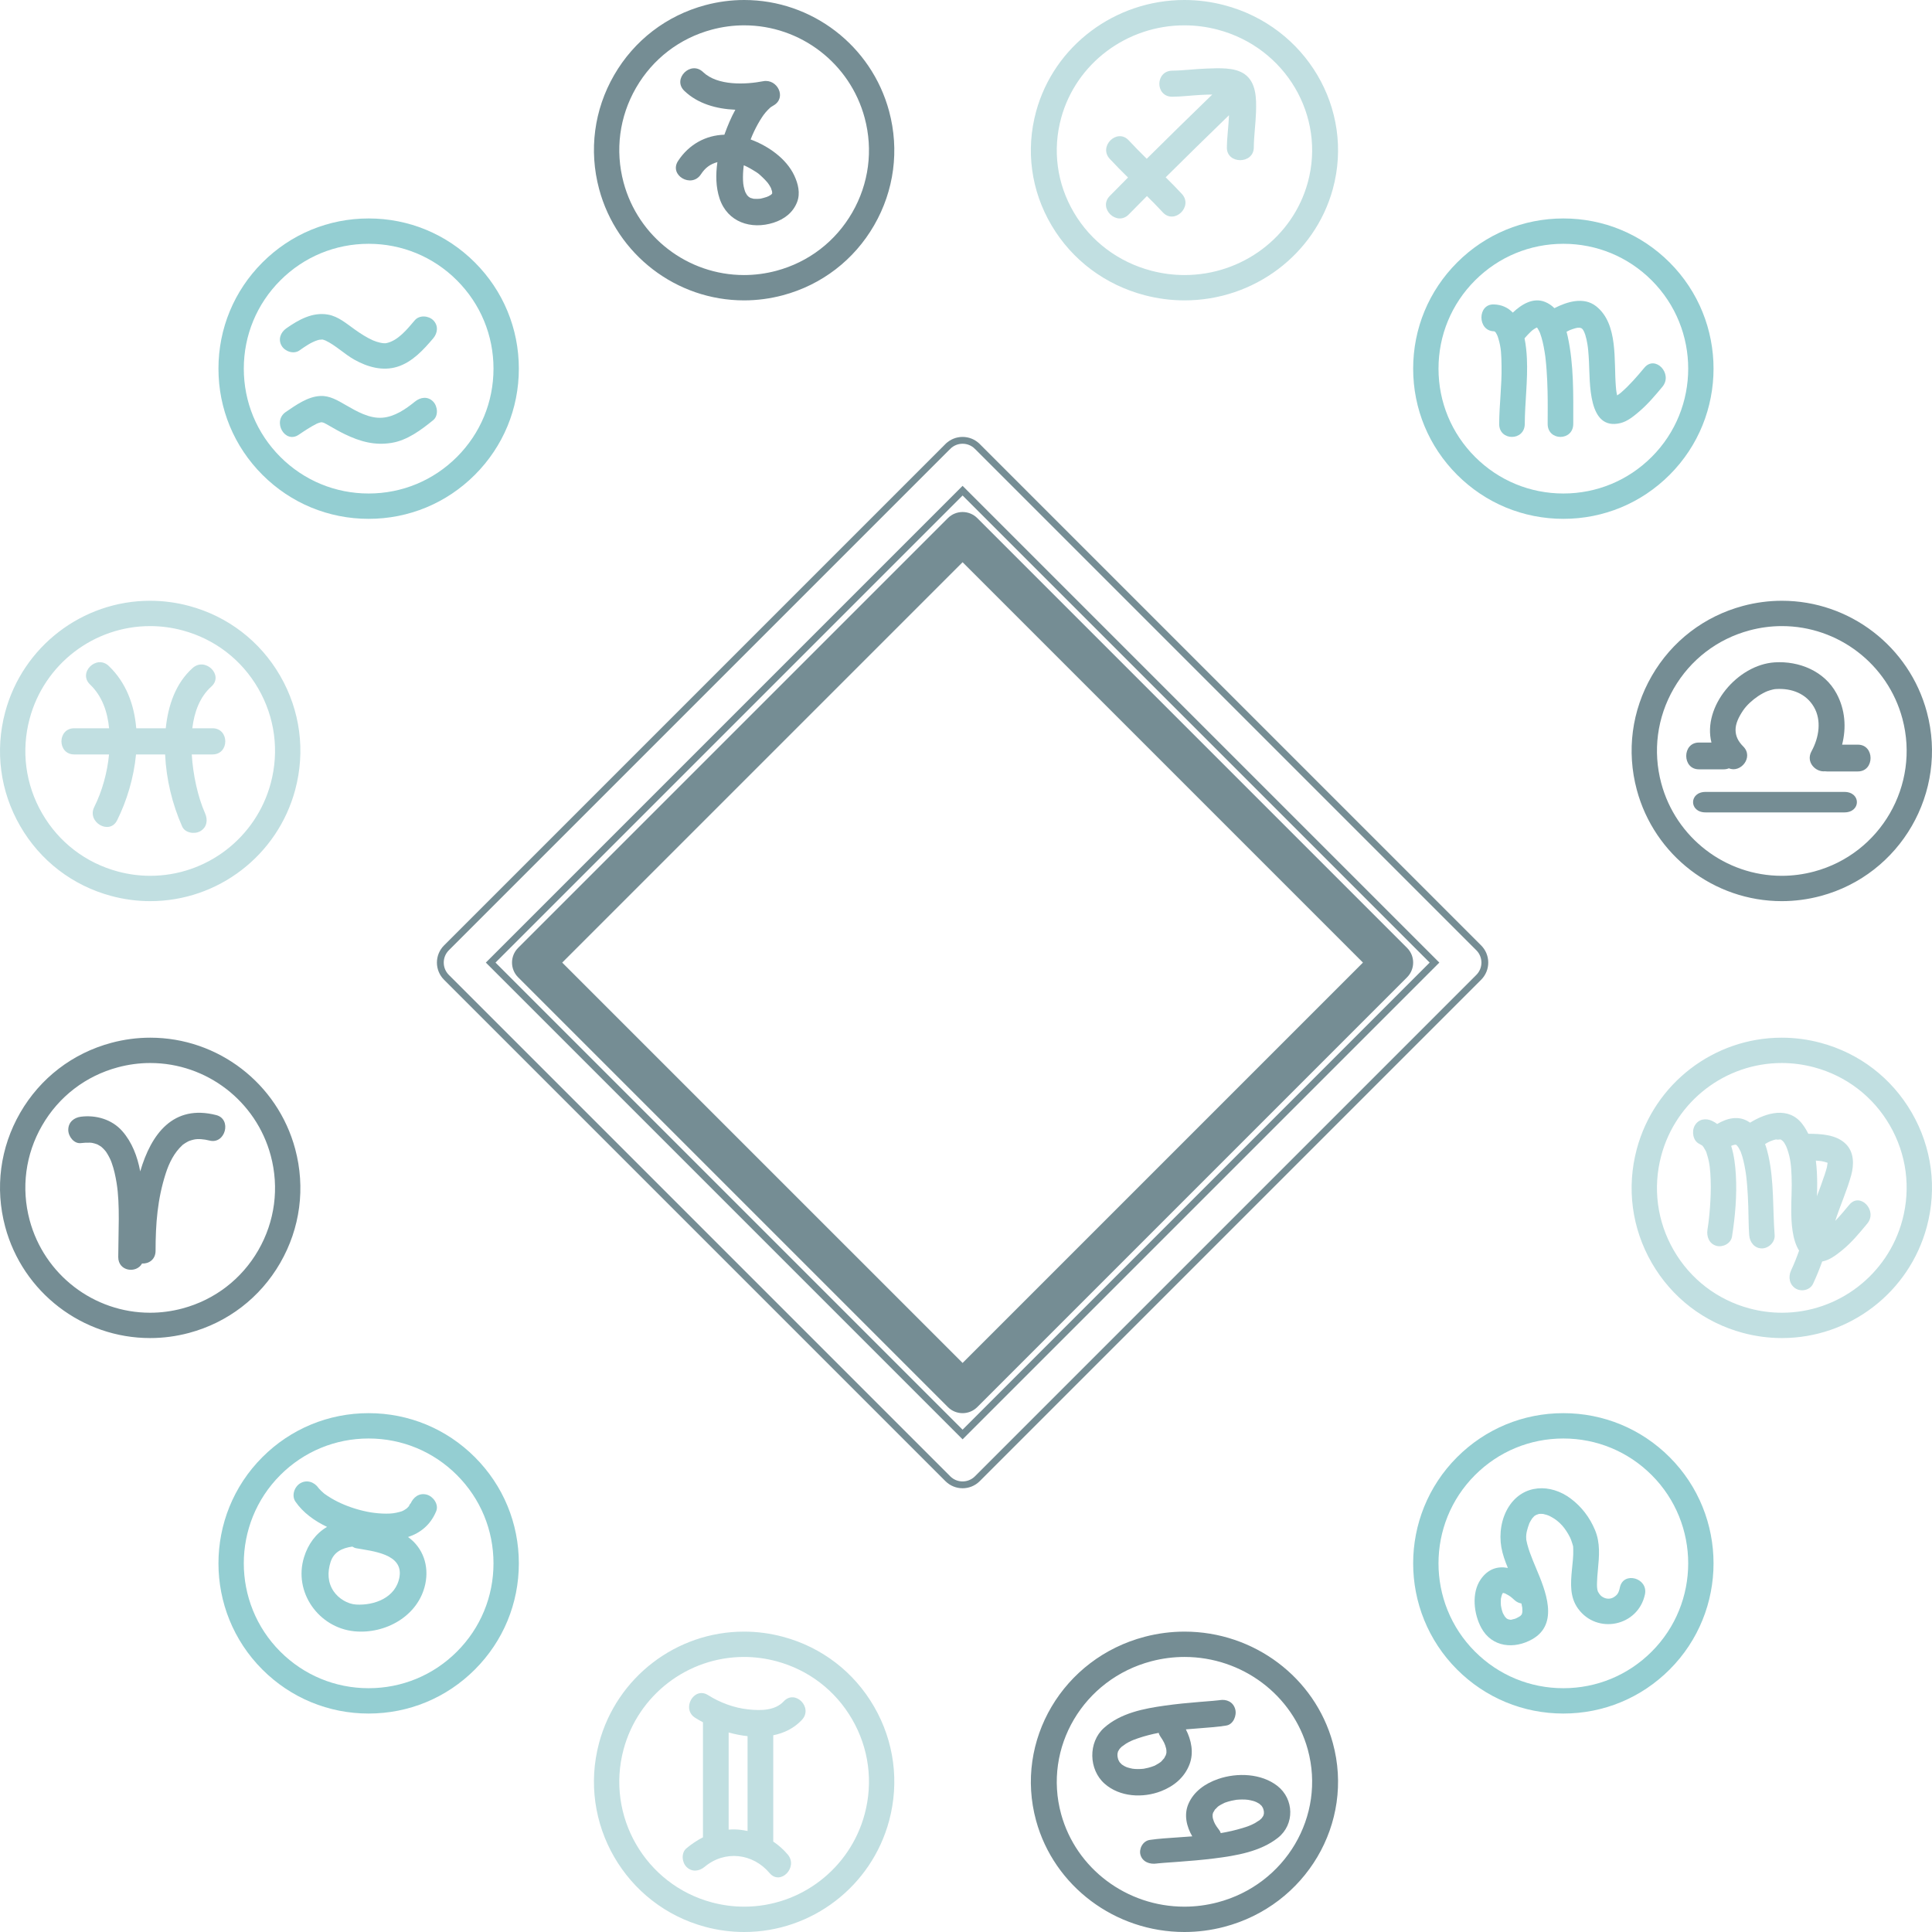 <svg width="283" height="283" viewBox="0 0 283 283" fill="none" xmlns="http://www.w3.org/2000/svg">
<path d="M216.07 41.068C219.526 37.614 224.119 35.712 229.005 35.712C233.892 35.712 238.485 37.614 241.94 41.068C249.072 48.199 249.072 59.801 241.94 66.932C238.485 70.385 233.892 72.288 229.005 72.288C224.119 72.288 219.526 70.385 216.07 66.932C212.615 63.477 210.713 58.885 210.713 54C210.713 49.115 212.615 44.523 216.07 41.068ZM229.005 76C234.883 76 240.409 73.712 244.565 69.556C253.145 60.978 253.145 47.022 244.565 38.444C240.409 34.288 234.883 32 229.005 32C223.127 32 217.601 34.288 213.445 38.444C209.289 42.599 207 48.123 207 54C207 59.876 209.289 65.401 213.445 69.556C217.601 73.712 223.127 76 229.005 76Z" fill="#94CED2"/>
<path d="M155.442 17.268C157.629 9.286 165.051 3.711 173.491 3.711C175.12 3.711 176.753 3.922 178.343 4.339C188.302 6.948 194.234 16.994 191.565 26.732C189.378 34.714 181.956 40.289 173.516 40.289C171.887 40.289 170.254 40.078 168.664 39.661C163.839 38.397 159.807 35.372 157.31 31.142C154.813 26.913 154.149 21.985 155.442 17.268ZM167.681 43.246C169.593 43.746 171.555 44 173.516 44C183.671 44 192.6 37.295 195.231 27.693C198.441 15.979 191.306 3.894 179.325 0.755C177.414 0.254 175.451 -1.54743e-06 173.491 -1.54743e-06C163.336 -1.54743e-06 154.407 6.706 151.776 16.307C150.221 21.982 151.019 27.91 154.023 32.998C157.027 38.086 161.878 41.725 167.681 43.246Z" fill="#C1DFE1"/>
<path d="M93.169 12.858C95.61 8.629 99.552 5.603 104.268 4.339C105.824 3.922 107.42 3.711 109.012 3.711C117.263 3.711 124.519 9.286 126.657 17.268C127.921 21.985 127.272 26.913 124.831 31.142C122.389 35.372 118.448 38.397 113.731 39.661C112.176 40.078 110.58 40.289 108.987 40.289C100.737 40.289 93.481 34.714 91.342 26.732C90.079 22.015 90.727 17.088 93.169 12.858ZM108.987 44C110.904 44 112.823 43.746 114.691 43.246C120.365 41.725 125.107 38.086 128.044 32.998C130.981 27.91 131.761 21.982 130.241 16.307C127.669 6.706 118.939 -1.54743e-06 109.012 -1.54743e-06C107.096 -1.54743e-06 105.176 0.254 103.308 0.755C97.635 2.276 92.892 5.914 89.955 11.002C87.018 16.09 86.239 22.018 87.759 27.693C90.331 37.295 99.06 44 108.987 44Z" fill="#758D94"/>
<path d="M41.068 41.068C44.523 37.614 49.115 35.712 54 35.712C58.885 35.712 63.477 37.614 66.932 41.068C70.386 44.523 72.288 49.115 72.288 54C72.288 58.885 70.385 63.477 66.932 66.932C63.477 70.385 58.885 72.288 54 72.288C49.115 72.288 44.523 70.385 41.068 66.932C37.614 63.477 35.712 58.885 35.712 54C35.712 49.115 37.614 44.523 41.068 41.068ZM54 76C59.876 76 65.401 73.712 69.556 69.556C73.712 65.401 76 59.876 76 54C76 48.123 73.712 42.599 69.556 38.444C65.401 34.288 59.876 32 54 32C48.124 32 42.599 34.288 38.444 38.444C34.288 42.599 32 48.123 32 54C32 59.876 34.288 65.401 38.444 69.556C42.599 73.712 48.124 76 54 76Z" fill="#94CED2"/>
<path d="M4.343 105.268C6.481 97.286 13.736 91.711 21.987 91.711C23.58 91.711 25.176 91.922 26.732 92.339C31.448 93.603 35.39 96.628 37.831 100.858C40.273 105.088 40.921 110.015 39.658 114.732C37.519 122.715 30.263 128.289 22.013 128.289C20.42 128.289 18.823 128.078 17.268 127.661C12.552 126.397 8.61 123.372 6.169 119.142C3.727 114.913 3.079 109.985 4.343 105.268ZM16.308 131.245C18.177 131.746 20.096 132 22.013 132C31.94 132 40.669 125.295 43.241 115.693C44.762 110.018 43.981 104.091 41.044 99.002C38.107 93.914 33.365 90.275 27.692 88.755C25.823 88.254 23.904 88 21.987 88C12.061 88 3.331 94.706 0.759 104.307C-0.761 109.982 0.019 115.909 2.955 120.997C5.892 126.086 10.634 129.725 16.308 131.245Z" fill="#C1DFE1"/>
<path d="M26.732 191.661C25.176 192.078 23.58 192.289 21.987 192.289C13.736 192.289 6.481 186.714 4.343 178.732C3.079 174.015 3.727 169.088 6.169 164.859C8.61 160.629 12.552 157.603 17.268 156.34C18.823 155.923 20.419 155.711 22.013 155.711C30.263 155.711 37.519 161.286 39.658 169.268C40.921 173.986 40.273 178.913 37.832 183.142C35.39 187.372 31.448 190.397 26.732 191.661ZM41.044 184.998C43.981 179.91 44.762 173.982 43.241 168.307C40.669 158.706 31.94 152 22.013 152C20.096 152 18.177 152.254 16.308 152.755C10.634 154.276 5.892 157.915 2.955 163.003C0.019 168.091 -0.761 174.018 0.759 179.693C3.331 189.294 12.061 196 21.987 196C23.904 196 25.824 195.746 27.692 195.246C33.365 193.725 38.107 190.086 41.044 184.998Z" fill="#758D94"/>
<path d="M66.93 241.932C63.475 245.386 58.881 247.289 53.995 247.289C49.108 247.289 44.515 245.386 41.06 241.932C33.928 234.801 33.928 223.199 41.06 216.068C44.515 212.614 49.108 210.711 53.995 210.711C58.881 210.711 63.475 212.614 66.93 216.068C70.385 219.522 72.287 224.115 72.287 229C72.287 233.885 70.385 238.478 66.93 241.932ZM53.995 207C48.117 207 42.591 209.288 38.435 213.443C29.855 222.022 29.855 235.979 38.435 244.557C42.591 248.712 48.117 251 53.995 251C59.873 251 65.399 248.712 69.555 244.557C73.711 240.402 76 234.877 76 229C76 223.123 73.711 217.599 69.555 213.443C65.399 209.288 59.873 207 53.995 207Z" fill="#94CED2"/>
<path d="M126.657 265.732C124.518 273.715 117.261 279.289 109.009 279.289C107.416 279.289 105.82 279.078 104.264 278.661C94.526 276.052 88.727 266.007 91.336 256.268C93.475 248.286 100.732 242.711 108.984 242.711C110.577 242.711 112.173 242.922 113.728 243.339C118.446 244.603 122.389 247.628 124.83 251.859C127.273 256.088 127.921 261.015 126.657 265.732ZM114.689 239.755C112.82 239.254 110.901 239 108.984 239C99.055 239 90.325 245.706 87.752 255.307C84.613 267.022 91.59 279.107 103.304 282.245C105.173 282.746 107.092 283 109.009 283C118.937 283 127.669 276.295 130.241 266.693C131.761 261.018 130.981 255.091 128.044 250.002C125.107 244.914 120.364 241.275 114.689 239.755Z" fill="#C1DFE1"/>
<path d="M178.341 278.661C176.75 279.078 175.117 279.289 173.487 279.289C165.046 279.289 157.623 273.715 155.435 265.732C152.766 255.994 158.699 245.948 168.66 243.339C170.25 242.922 171.883 242.711 173.513 242.711C181.954 242.711 189.377 248.286 191.564 256.268C194.233 266.006 188.301 276.052 178.341 278.661ZM173.513 239C171.552 239 169.588 239.254 167.678 239.755C155.695 242.894 148.559 254.978 151.769 266.693C154.401 276.295 163.332 283 173.487 283C175.448 283 177.411 282.746 179.323 282.245C191.305 279.106 198.442 267.022 195.231 255.307C192.599 245.706 183.669 239 173.513 239Z" fill="#758D94"/>
<path d="M241.938 241.932C238.482 245.386 233.887 247.289 229 247.289C224.113 247.289 219.518 245.386 216.062 241.932C208.928 234.802 208.928 223.199 216.062 216.069C219.518 212.614 224.113 210.712 229 210.712C233.887 210.712 238.482 212.614 241.938 216.069C249.072 223.199 249.072 234.802 241.938 241.932ZM229 207C223.121 207 217.593 209.289 213.436 213.444C204.855 222.022 204.855 235.979 213.436 244.557C217.593 248.712 223.121 251 229 251C234.88 251 240.407 248.712 244.564 244.557C253.145 235.979 253.145 222.022 244.564 213.444C240.407 209.289 234.88 207 229 207Z" fill="#94CED2"/>
<path d="M278.657 178.732C276.519 186.715 269.263 192.289 261.013 192.289C259.42 192.289 257.824 192.078 256.269 191.662C251.552 190.397 247.61 187.372 245.169 183.142C242.727 178.913 242.079 173.985 243.342 169.268C245.481 161.286 252.737 155.711 260.987 155.711C262.58 155.711 264.177 155.923 265.732 156.339C270.448 157.603 274.39 160.629 276.831 164.858C279.273 169.088 279.921 174.015 278.657 178.732ZM280.045 163.002C277.108 157.915 272.365 154.275 266.692 152.755C264.824 152.254 262.905 152 260.987 152C251.06 152 242.331 158.706 239.759 168.307C238.238 173.982 239.019 179.909 241.956 184.998C244.893 190.086 249.635 193.725 255.309 195.246C257.177 195.746 259.096 196 261.013 196C270.94 196 279.669 189.295 282.241 179.693C283.761 174.018 282.981 168.091 280.045 163.002Z" fill="#C1DFE1"/>
<path d="M256.272 92.339C257.827 91.922 259.424 91.711 261.017 91.711C269.268 91.711 276.525 97.286 278.664 105.268C281.273 115.006 275.474 125.051 265.736 127.661C264.181 128.078 262.585 128.289 260.991 128.289C252.739 128.289 245.482 122.714 243.343 114.732C242.079 110.015 242.728 105.088 245.17 100.858C247.612 96.628 251.554 93.603 256.272 92.339ZM241.956 99.002C239.019 104.091 238.238 110.018 239.759 115.693C242.332 125.295 251.062 132 260.991 132C262.908 132 264.828 131.746 266.696 131.246C278.411 128.106 285.387 116.021 282.248 104.307C279.675 94.706 270.945 88 261.017 88C259.099 88 257.18 88.254 255.312 88.755C249.636 90.275 244.894 93.914 241.956 99.002Z" fill="#758D94"/>
<path d="M165.342 31.412C166.225 30.509 167.115 29.614 168.005 28.717C168.797 29.501 169.579 30.293 170.334 31.11C172.034 32.949 174.812 30.237 173.121 28.407C172.353 27.575 171.555 26.769 170.749 25.972C173.819 22.919 176.917 19.892 180.025 16.875C179.965 18.455 179.731 20.031 179.714 21.613C179.688 24.078 183.63 24.075 183.656 21.613C183.674 19.864 183.932 18.12 183.984 16.371C184.04 14.477 184.045 12.061 182.289 10.842C180.822 9.825 178.493 9.99 176.789 10.042C175.1 10.094 173.416 10.331 171.728 10.349C169.187 10.375 169.185 14.197 171.728 14.17C173.092 14.156 174.459 13.983 175.82 13.907C176.403 13.874 176.987 13.855 177.571 13.849C174.356 16.969 171.152 20.099 167.975 23.256C167.08 22.375 166.194 21.485 165.342 20.563C163.643 18.724 160.864 21.436 162.555 23.265C163.42 24.202 164.322 25.106 165.232 26.001C164.337 26.902 163.442 27.802 162.555 28.709C160.807 30.496 163.59 33.203 165.342 31.412Z" fill="#C1DFE1"/>
<path d="M218.812 48.527L218.869 48.53L218.956 48.573L219.07 48.673L219.085 48.692C219.141 48.783 219.194 48.876 219.245 48.969L219.367 49.234C219.401 49.335 219.435 49.438 219.467 49.54C219.91 50.973 219.915 51.972 219.947 53.594C220 56.438 219.616 59.258 219.6 62.096C219.587 64.635 223.336 64.634 223.349 62.096C223.365 58.891 223.81 55.717 223.66 52.504C223.617 51.584 223.52 50.558 223.315 49.557C223.607 49.218 223.911 48.891 224.234 48.583C224.307 48.514 224.381 48.448 224.457 48.383L224.498 48.351C224.677 48.216 224.868 48.1 225.064 47.994L225.125 47.978L225.171 48.023L225.204 48.058L225.205 48.058C225.292 48.191 225.367 48.332 225.441 48.474C225.478 48.549 225.515 48.625 225.55 48.703L225.571 48.747C225.901 49.62 226.09 50.553 226.245 51.476C226.284 51.706 226.318 51.939 226.351 52.171L226.359 52.23C226.371 52.334 226.383 52.438 226.394 52.542C226.458 53.092 226.504 53.644 226.544 54.197C226.621 55.229 226.662 56.263 226.687 57.297C226.727 58.897 226.704 60.496 226.702 62.096C226.7 64.635 230.448 64.635 230.451 62.096C230.455 57.825 230.555 53.467 229.638 49.276C229.588 49.05 229.532 48.821 229.471 48.592L229.522 48.569C229.66 48.498 229.798 48.429 229.937 48.361L230.021 48.328C230.259 48.232 230.502 48.154 230.748 48.085C230.847 48.057 230.948 48.036 231.05 48.015C231.156 48.006 231.263 48.003 231.37 48.006C231.413 48.016 231.496 48.032 231.577 48.051L231.713 48.119L231.82 48.228L231.847 48.26L231.921 48.38C231.966 48.457 232.008 48.536 232.048 48.616C232.079 48.699 232.179 48.944 232.209 49.037C232.349 49.478 232.443 49.935 232.521 50.391C232.536 50.474 232.572 50.732 232.59 50.861C232.609 51.032 232.628 51.203 232.645 51.374C232.694 51.901 232.726 52.43 232.754 52.959C232.918 56.013 232.569 63.133 237.355 61.976C238.4 61.723 239.313 60.96 240.123 60.27C241.372 59.204 242.459 57.921 243.513 56.651C245.094 54.747 242.454 51.95 240.863 53.868C239.805 55.142 238.713 56.404 237.472 57.486L237.38 57.562C237.3 57.624 237.22 57.684 237.139 57.743C237.054 57.805 236.967 57.863 236.879 57.919C236.847 57.781 236.819 57.641 236.794 57.502C236.78 57.427 236.755 57.245 236.739 57.131C236.722 56.963 236.706 56.794 236.692 56.625C236.374 52.841 237.076 47.442 233.8 44.858C231.979 43.422 229.529 44.199 227.689 45.14C227.3 44.753 226.847 44.435 226.31 44.221C224.591 43.537 222.907 44.548 221.595 45.793C220.911 45.083 220.007 44.625 218.812 44.59C216.393 44.52 216.4 48.457 218.812 48.527Z" fill="#94CED2"/>
<path d="M248.853 112.691H252.484C252.774 112.691 253.029 112.635 253.251 112.539C254.952 113.283 256.927 110.918 255.351 109.343C254.572 108.565 254.234 107.805 254.224 106.933C254.214 106.007 254.677 105.039 255.31 104.096C255.858 103.279 256.714 102.521 257.531 101.971C257.974 101.672 258.539 101.375 258.881 101.243C259.144 101.143 259.415 101.068 259.687 101C259.78 100.978 259.873 100.962 259.966 100.945C259.97 100.948 260.033 100.944 260.158 100.931C262.486 100.784 264.584 101.628 265.71 103.57C266.828 105.498 266.478 107.993 265.349 110.05C264.47 111.651 265.972 113.13 267.325 112.98C267.416 112.991 267.51 113 267.609 113H272.147C274.618 113 274.618 109.079 272.147 109.079H269.832C270.47 106.588 270.289 103.954 269.019 101.591C267.243 98.285 263.509 96.798 259.966 97.022C254.505 97.368 249.36 103.497 250.694 108.769H248.853C246.382 108.769 246.382 112.691 248.853 112.691Z" fill="#758D94"/>
<path d="M270.168 116H249.832C247.389 116 247.389 119 249.832 119H270.168C272.611 119 272.611 116 270.168 116Z" fill="#758D94"/>
<path d="M267.709 170.457C267.723 170.127 267.642 170.824 267.61 170.959C267.525 171.323 267.407 171.679 267.29 172.034C266.935 173.105 266.54 174.158 266.149 175.215C266.168 174.588 266.185 173.962 266.182 173.335C266.176 172.242 266.13 171.115 265.985 170.006C266.318 170.027 266.623 170.054 266.848 170.093C267.094 170.136 267.335 170.203 267.573 170.279L267.714 170.336L267.709 170.457ZM270.887 176.473C270.223 177.28 269.545 178.082 268.825 178.839C269.545 176.591 270.534 174.436 271.16 172.161C271.598 170.572 271.592 168.74 270.345 167.538C268.931 166.175 266.727 166.089 264.88 166.075C264.638 165.581 264.353 165.107 264.015 164.661C262.021 162.03 258.752 162.964 256.35 164.45L256.202 164.346C254.662 163.348 252.99 163.788 251.535 164.64C251.306 164.467 251.059 164.315 250.791 164.189C249.866 163.751 248.794 163.902 248.243 164.886C247.77 165.729 247.985 167.111 248.911 167.549C248.979 167.581 249.34 167.812 249.292 167.752C249.395 167.849 249.487 167.956 249.577 168.066C249.419 167.885 249.752 168.385 249.788 168.456C250.004 168.865 249.876 168.596 250.026 169.056C250.454 170.366 250.523 171.429 250.577 172.8C250.631 174.171 250.574 175.546 250.474 176.913C250.427 177.564 250.361 178.213 250.287 178.861C250.275 178.956 250.264 179.052 250.252 179.148L250.233 179.286C250.196 179.556 250.156 179.826 250.113 180.096C249.949 181.142 250.359 182.187 251.414 182.489C252.315 182.748 253.541 182.179 253.706 181.131C254.175 178.147 254.442 175.095 254.267 172.072C254.192 170.779 254.024 169.249 253.585 167.856L253.679 167.8L253.759 167.778C253.853 167.742 253.949 167.715 254.045 167.691L254.239 167.673L254.285 167.686L254.289 167.686L254.321 167.705L254.363 167.729L254.374 167.74L254.46 167.829C254.499 167.882 254.629 168.047 254.67 168.113C254.763 168.266 254.842 168.428 254.92 168.589L254.98 168.71L255.009 168.792C255.316 169.618 255.499 170.492 255.65 171.36C255.681 171.537 255.707 171.715 255.734 171.893C255.748 171.99 255.762 172.087 255.775 172.184L255.788 172.287C255.847 172.781 255.892 173.277 255.932 173.774C256.011 174.745 256.055 175.719 256.089 176.693C256.138 178.101 256.118 179.516 256.224 180.921C256.303 181.978 257.01 182.867 258.087 182.867C259.042 182.867 260.029 181.979 259.95 180.921C259.656 177.031 259.885 173.14 259.042 169.301C258.916 168.727 258.755 168.144 258.548 167.579C258.822 167.411 259.086 167.264 259.316 167.167C259.621 167.037 259.939 166.947 260.261 166.875C259.903 166.955 260.804 166.952 260.691 166.887L260.835 166.925L260.859 166.931L260.905 166.957L261.088 167.088C261.157 167.156 261.222 167.226 261.286 167.298L261.303 167.318C261.379 167.432 261.447 167.552 261.514 167.67C261.577 167.783 261.632 167.901 261.686 168.019C261.603 167.843 261.779 168.261 261.794 168.304C262.31 169.794 262.362 170.785 262.431 172.297C262.507 173.985 262.371 175.668 262.382 177.356C262.394 179.168 262.527 181.598 263.531 183.192C263.184 184.172 262.805 185.139 262.361 186.083C261.913 187.035 262.107 188.18 263.029 188.744C263.857 189.251 265.13 188.998 265.578 188.046C266.079 186.98 266.516 185.892 266.915 184.789C267.999 184.592 268.998 183.812 269.824 183.145C271.21 182.026 272.384 180.604 273.523 179.225C275.081 177.333 272.458 174.568 270.887 176.473Z" fill="#C1DFE1"/>
<path d="M222.993 236.131L222.99 236.162C222.962 236.308 222.916 236.448 222.867 236.588C222.942 236.372 222.746 236.666 222.73 236.681C222.57 236.824 222.558 236.834 222.695 236.711C222.544 236.817 222.374 236.901 222.212 236.988L222.027 237.076L221.906 237.121C221.811 237.155 221.401 237.236 221.373 237.256L221.198 237.258C221.218 237.251 221.065 237.225 220.929 237.195C220.86 237.165 220.775 237.126 220.728 237.098L220.706 237.083L220.592 236.974L220.454 236.824C220.342 236.662 220.248 236.489 220.159 236.314L220.133 236.264L220.114 236.212C220.044 236.019 219.99 235.82 219.939 235.621C219.92 235.541 219.876 235.271 219.857 235.178C219.847 235.046 219.84 234.913 219.836 234.78C219.832 234.619 219.838 234.458 219.847 234.297L219.851 234.198L219.869 234.107C219.903 233.926 219.955 233.746 220.012 233.57L220.015 233.561L220.073 233.452L220.149 233.334L220.184 233.334L220.289 233.363C220.366 233.384 220.412 233.393 220.44 233.397C220.47 233.415 220.517 233.441 220.597 233.482C221.234 233.804 221.401 233.98 221.847 234.383C222.166 234.672 222.513 234.824 222.857 234.874C222.898 235.079 222.97 235.489 222.98 235.488C222.999 235.702 223 235.917 222.993 236.131ZM237.282 232.525C237.112 233.331 236.911 233.646 236.343 233.982C235.9 234.244 235.34 234.222 234.938 234.024C234.637 233.875 234.486 233.766 234.286 233.489C234.198 233.366 234.115 233.235 234.038 233.104C234.109 233.211 234.033 233.013 233.986 232.883L233.935 232.469C233.922 232.236 233.928 232.002 233.933 231.769C233.944 231.172 234.004 230.575 234.058 229.981C234.246 227.959 234.437 226.032 233.633 224.11C232.864 222.27 231.682 220.719 230.09 219.519C227.129 217.286 223.126 217.386 221.016 220.682C219.906 222.416 219.573 224.653 219.919 226.65C220.097 227.672 220.465 228.691 220.873 229.673C219.423 229.389 217.981 229.774 216.89 231.354C215.51 233.352 215.887 236.435 216.983 238.453C218.542 241.322 221.819 241.606 224.453 240.109C228.433 237.847 226.358 232.922 225.011 229.724C224.708 229.005 224.377 228.209 224.089 227.409C223.947 227.014 223.825 226.612 223.717 226.206C223.666 226.017 223.628 225.826 223.589 225.635L223.573 225.555L223.564 225.42C223.501 224.644 223.721 223.939 224.03 223.104C224.061 223.019 224.314 222.593 224.476 222.35C224.372 222.51 224.668 222.157 224.688 222.137L224.755 222.068L224.822 222.023C224.917 221.958 225.018 221.904 225.121 221.853C224.955 221.941 225.298 221.802 225.371 221.782L225.449 221.76L225.478 221.758C225.635 221.745 225.794 221.752 225.951 221.758L226.002 221.76L226.087 221.777C226.251 221.809 226.412 221.857 226.572 221.904L226.889 222.021C227.008 222.079 227.125 222.139 227.241 222.201C228.453 222.856 229.292 223.843 229.982 225.207C230.077 225.394 230.197 225.712 230.315 226.103C230.478 226.635 230.434 226.499 230.45 226.975C230.483 227.977 230.347 228.987 230.252 229.981C230.066 231.946 229.935 233.941 231.144 235.616C233.927 239.473 239.962 238.232 240.952 233.541C241.459 231.138 237.791 230.116 237.282 232.525Z" fill="#94CED2"/>
<path d="M169.703 258.312C169.579 258.392 169.451 258.463 169.322 258.533C169.237 258.579 169.187 258.608 169.157 258.626L169.088 258.654C168.806 258.77 168.514 258.859 168.221 258.939C168.11 258.97 167.55 259.073 167.532 259.086C167.269 259.116 167.006 259.13 166.741 259.134C166.59 259.136 166.438 259.129 166.286 259.122C166.231 259.119 165.994 259.091 165.894 259.081C165.655 259.036 165.42 258.977 165.187 258.906C165.111 258.882 165.035 258.855 164.96 258.827C165.067 258.866 164.791 258.748 164.726 258.713C164.605 258.647 164.49 258.572 164.376 258.496L164.34 258.472L164.325 258.459C164.224 258.37 164.133 258.271 164.041 258.17L164.011 258.138L163.934 258.006L163.813 257.768C163.789 257.691 163.767 257.614 163.745 257.536C163.733 257.49 163.706 257.33 163.692 257.26C163.688 257.171 163.686 257.081 163.686 256.991L163.7 256.831C163.721 256.736 163.746 256.643 163.774 256.551L163.793 256.513C163.825 256.447 163.983 256.213 163.997 256.18C164.122 256.036 164.26 255.904 164.4 255.776C164.212 255.954 164.81 255.489 164.935 255.412C165.174 255.264 165.423 255.139 165.675 255.017L165.993 254.878C166.215 254.789 166.442 254.711 166.667 254.633C167.71 254.275 168.72 254.021 169.722 253.83C169.766 253.996 169.833 254.156 169.933 254.304C170.45 255.069 170.636 255.408 170.813 256.116C170.822 256.156 170.842 256.292 170.854 256.376C170.858 256.479 170.859 256.581 170.858 256.685V256.758C170.833 256.896 170.794 257.031 170.751 257.165C170.798 256.993 170.648 257.321 170.539 257.532C170.497 257.56 170.208 257.923 170.122 258.006L169.977 258.127C169.887 258.191 169.795 258.253 169.703 258.312ZM174.244 258.433C174.89 256.738 174.511 254.885 173.705 253.318C174.405 253.258 175.118 253.204 175.853 253.146C177.12 253.045 178.39 252.964 179.645 252.755C180.646 252.588 181.187 251.311 180.941 250.382C180.651 249.287 179.656 248.869 178.659 249.035L178.592 249.047L178.448 249.063C178.198 249.092 177.947 249.115 177.696 249.138C177.026 249.199 176.354 249.248 175.682 249.302C173.998 249.436 172.318 249.602 170.644 249.837C167.547 250.27 164.161 250.917 161.721 253.098C159.369 255.2 159.458 259.208 161.803 261.277C164.033 263.245 167.414 263.405 170.074 262.373C171.93 261.652 173.501 260.383 174.244 258.433Z" fill="#758D94"/>
<path d="M185.124 265.728C185.101 265.816 185.075 265.903 185.046 265.988L185.026 266.024C184.992 266.085 184.827 266.303 184.813 266.333C184.682 266.467 184.537 266.589 184.39 266.708C184.586 266.543 183.96 266.975 183.83 267.046C183.58 267.183 183.318 267.301 183.055 267.413L182.721 267.542C182.488 267.625 182.252 267.698 182.015 267.77C180.922 268.102 179.865 268.338 178.815 268.515C178.769 268.361 178.698 268.212 178.593 268.074C178.052 267.365 177.857 267.05 177.673 266.393C177.662 266.355 177.642 266.229 177.629 266.152C177.625 266.056 177.624 265.96 177.625 265.864V265.796C177.651 265.668 177.692 265.542 177.737 265.419C177.687 265.578 177.844 265.274 177.958 265.077C178.003 265.052 178.306 264.714 178.396 264.637L178.548 264.526C178.643 264.466 178.738 264.409 178.835 264.353C178.964 264.279 179.1 264.214 179.234 264.148C179.322 264.105 179.376 264.078 179.406 264.062L179.479 264.037C179.774 263.929 180.08 263.846 180.387 263.771C180.505 263.742 181.091 263.647 181.109 263.634C181.384 263.607 181.66 263.594 181.937 263.591C182.096 263.588 182.255 263.594 182.414 263.601C182.472 263.604 182.721 263.63 182.825 263.64C183.075 263.682 183.322 263.736 183.566 263.802C183.646 263.824 183.725 263.85 183.804 263.876C183.692 263.839 183.98 263.949 184.049 263.981C184.176 264.041 184.296 264.112 184.416 264.183L184.454 264.205L184.468 264.216C184.574 264.299 184.67 264.393 184.766 264.485L184.797 264.516L184.878 264.638L185.005 264.858C185.03 264.93 185.053 265.001 185.076 265.074C185.089 265.117 185.117 265.265 185.132 265.33C185.136 265.413 185.138 265.497 185.138 265.58L185.124 265.728ZM187.111 261.6C184.774 259.773 181.233 259.623 178.446 260.583C176.503 261.252 174.856 262.43 174.077 264.241C173.401 265.815 173.798 267.537 174.642 268.99C173.909 269.046 173.162 269.096 172.392 269.151C171.066 269.244 169.735 269.319 168.419 269.513C167.371 269.669 166.804 270.854 167.062 271.717C167.365 272.733 168.407 273.122 169.452 272.967L169.523 272.957L169.673 272.942C169.936 272.915 170.198 272.893 170.461 272.872C171.163 272.815 171.867 272.769 172.571 272.72C174.335 272.595 176.095 272.441 177.849 272.224C181.094 271.821 184.641 271.22 187.197 269.196C189.662 267.243 189.568 263.522 187.111 261.6Z" fill="#758D94"/>
<path d="M109.504 268.205C109.153 268.133 108.798 268.073 108.437 268.03C107.864 267.961 107.295 267.957 106.732 268.005V253.773C107.638 254.026 108.572 254.213 109.504 254.314V268.205ZM114.807 249.209C113.535 250.568 111.493 250.601 109.566 250.39C107.514 250.165 105.443 249.396 103.721 248.302C101.656 246.988 99.768 250.312 101.822 251.618C102.182 251.847 102.567 252.069 102.97 252.281V269.067L102.973 269.127C102.108 269.571 101.293 270.12 100.551 270.741C99.756 271.405 99.879 272.772 100.551 273.457C101.329 274.252 102.418 274.12 103.211 273.457C106.166 270.984 110.275 271.46 112.728 274.367C114.314 276.247 116.963 273.517 115.389 271.651C114.755 270.901 114.041 270.273 113.266 269.757V254.185C114.862 253.86 116.322 253.151 117.467 251.925C119.141 250.134 116.485 247.413 114.807 249.209Z" fill="#C1DFE1"/>
<path d="M58.519 230.97C58.011 234.059 54.791 235.191 52.167 235.034C50.894 234.958 49.604 234.151 48.886 233.113C47.988 231.812 47.957 230.309 48.414 228.835C48.883 227.321 50.148 226.743 51.615 226.546C51.786 226.663 51.98 226.749 52.194 226.788C54.594 227.226 59.072 227.603 58.519 230.97ZM62.524 218.937C61.397 218.626 60.521 219.323 60.113 220.315C60.284 219.898 59.823 220.678 59.926 220.594C59.844 220.688 59.757 220.779 59.667 220.867L59.596 220.939L59.538 220.98C58.961 221.388 58.867 221.394 58.025 221.589C56.958 221.837 55.086 221.702 53.793 221.439C52.203 221.116 50.718 220.6 49.412 219.948C48.765 219.625 48.143 219.248 47.553 218.827L47.502 218.791L47.395 218.699C47.268 218.593 47.149 218.48 47.029 218.366C46.917 218.26 46.813 218.144 46.709 218.029L46.691 218.009L46.669 217.976C46.061 217.095 44.962 216.693 43.985 217.268C43.117 217.781 42.672 219.082 43.282 219.966C44.395 221.579 46.062 222.782 47.91 223.661C46.269 224.605 45.121 226.21 44.541 228.084C42.945 233.229 46.691 238.432 51.898 238.951C56.429 239.402 61.304 236.733 62.3 232.018C62.858 229.378 61.99 226.748 59.794 225.16L59.77 225.144C61.553 224.555 63.059 223.39 63.894 221.363C64.304 220.369 63.459 219.196 62.524 218.937Z" fill="#94CED2"/>
<path d="M31.675 163.339C25.374 161.724 22.142 166.107 20.539 171.589L20.526 171.514C20.122 169.391 19.33 167.299 17.912 165.688C16.383 163.951 14.049 163.299 11.854 163.575C10.851 163.702 10 164.359 10 165.509C10 166.467 10.848 167.569 11.854 167.442C12.306 167.386 12.752 167.361 13.206 167.381C13.279 167.384 13.352 167.393 13.425 167.4C13.45 167.405 13.497 167.414 13.572 167.427C13.785 167.47 13.993 167.539 14.198 167.61L14.24 167.624L14.33 167.672C14.514 167.765 14.686 167.881 14.856 167.999L14.873 168.012C14.941 168.072 15.008 168.132 15.072 168.196C15.223 168.341 15.36 168.501 15.495 168.663L15.517 168.689L15.585 168.793C15.709 168.977 15.818 169.17 15.925 169.365C16.036 169.565 16.133 169.773 16.227 169.982L16.266 170.074C16.301 170.165 16.335 170.256 16.367 170.349C16.712 171.307 16.923 172.315 17.086 173.322C17.6 176.486 17.328 180.571 17.321 184.131C17.316 186.252 19.998 186.567 20.804 185.08C21.771 185.139 22.785 184.518 22.788 183.215C22.793 179.224 23.064 175.657 24.275 171.889C24.778 170.326 25.515 168.849 26.705 167.752L26.767 167.693L26.855 167.63C27.035 167.497 27.226 167.383 27.419 167.272C27.494 167.23 27.57 167.192 27.648 167.154L27.737 167.119C27.951 167.037 28.172 166.979 28.393 166.926C28.959 166.788 29.877 166.86 30.689 167.068C33.012 167.663 33.997 163.935 31.675 163.339Z" fill="#758D94"/>
<path d="M10.879 110.51H15.972C15.717 113.193 14.956 115.908 13.802 118.22C12.699 120.43 16.05 122.374 17.157 120.155C18.548 117.367 19.601 113.954 19.924 110.51H24.185C24.352 114.129 25.22 117.763 26.683 121.064C27.108 122.022 28.509 122.233 29.341 121.751C30.333 121.178 30.463 120.086 30.038 119.128C28.965 116.71 28.272 113.472 28.088 110.51H31.121C33.626 110.51 33.626 106.676 31.121 106.676H28.17C28.452 104.354 29.231 102.116 30.962 100.564C32.819 98.897 30.063 96.194 28.214 97.852C25.693 100.114 24.618 103.392 24.281 106.676H19.956C19.671 103.227 18.472 99.976 15.933 97.55C14.133 95.83 11.383 98.539 13.186 100.261C14.985 101.98 15.745 104.291 15.981 106.676H10.879C8.374 106.676 8.374 110.51 10.879 110.51Z" fill="#C1DFE1"/>
<path d="M43.861 51.333C44.694 50.75 45.562 50.132 46.544 49.825C46.646 49.795 46.751 49.773 46.855 49.75C46.739 49.785 47.149 49.734 47.187 49.734L47.237 49.734L47.357 49.766L47.674 49.876C49.178 50.589 50.43 51.854 51.883 52.671C53.814 53.76 56.058 54.408 58.245 53.711C60.415 53.019 62.037 51.229 63.457 49.559C64.123 48.777 64.237 47.676 63.457 46.905C62.772 46.23 61.435 46.122 60.768 46.905C59.618 48.257 58.298 49.903 56.593 50.262C56.166 50.352 55.26 50.134 54.639 49.859C53.699 49.443 52.826 48.87 51.989 48.28C50.759 47.413 49.578 46.351 48.037 46.08C45.774 45.681 43.724 46.845 41.941 48.093C41.098 48.684 40.701 49.719 41.259 50.66C41.748 51.484 43.014 51.927 43.861 51.333Z" fill="#94CED2"/>
<path d="M43.76 63.68C44.603 63.108 45.451 62.544 46.358 62.083L46.479 62.025C46.641 61.959 46.809 61.912 46.977 61.867L47.011 61.858L47.068 61.855L47.189 61.863L47.372 61.913L47.441 61.933L47.462 61.943C47.718 62.065 47.964 62.211 48.209 62.352C48.964 62.787 49.718 63.218 50.503 63.597C52.75 64.684 54.875 65.276 57.36 64.873C59.659 64.501 61.672 62.992 63.449 61.55C64.254 60.897 64.11 59.501 63.449 58.822C62.66 58.015 61.591 58.171 60.788 58.822C59.416 59.935 57.803 61.049 56.009 61.186C54.094 61.332 52.242 60.253 50.625 59.321C49.471 58.657 48.301 57.938 46.926 58.004C45.06 58.094 43.362 59.33 41.861 60.348C39.848 61.715 41.73 65.057 43.76 63.68Z" fill="#94CED2"/>
<path d="M108.868 24.985C108.881 24.801 108.901 24.618 108.921 24.434L108.927 24.382C108.933 24.352 108.942 24.299 108.955 24.211L109.071 24.259C109.194 24.315 109.317 24.373 109.438 24.433C109.742 24.584 110.036 24.755 110.325 24.931C111.126 25.42 111.07 25.386 111.742 26.018C111.965 26.227 112.172 26.451 112.372 26.682L112.495 26.835C112.554 26.918 112.613 27.002 112.669 27.088C112.781 27.257 112.877 27.436 112.968 27.618C112.924 27.549 113.021 27.813 113.09 28.025C113.094 28.093 113.105 28.207 113.111 28.31L113.105 28.337L113.06 28.406L112.935 28.529V28.529L112.92 28.539C112.815 28.611 112.703 28.672 112.589 28.731L112.28 28.861C112.11 28.921 111.935 28.965 111.762 29.012L111.387 29.104C111.245 29.118 111.103 29.127 110.961 29.132C110.791 29.14 110.622 29.132 110.453 29.123L110.425 29.122L110.351 29.106C110.208 29.078 110.069 29.034 109.931 28.989L109.919 28.985C109.892 28.966 109.847 28.939 109.773 28.896L109.65 28.81C109.583 28.747 109.519 28.681 109.456 28.614L109.437 28.596L109.433 28.588C109.355 28.476 109.29 28.356 109.225 28.236L109.145 28.061C109.112 27.964 109.081 27.867 109.051 27.769C109.007 27.624 108.974 27.475 108.94 27.327C108.927 27.27 108.887 26.996 108.872 26.906C108.809 26.267 108.823 25.623 108.868 24.985ZM102.67 25.536C103.303 24.575 104.019 24.04 105.085 23.749C104.822 25.564 104.851 27.417 105.407 29.087C106.558 32.55 110.023 33.672 113.309 32.621C114.863 32.124 116.152 31.159 116.757 29.608C117.264 28.31 116.906 26.901 116.34 25.698C115.172 23.221 112.534 21.381 109.953 20.428C110.246 19.657 110.593 18.932 111.028 18.142C111.226 17.783 111.443 17.436 111.669 17.095C111.733 17 111.8 16.908 111.867 16.815L112.145 16.462C112.364 16.205 112.602 15.966 112.853 15.74L112.889 15.708C113.016 15.616 113.15 15.537 113.286 15.461C115.301 14.334 113.866 11.496 111.794 11.897C109.233 12.392 105.109 12.594 102.979 10.551C101.172 8.818 98.43 11.571 100.242 13.309C102.219 15.205 104.948 15.958 107.713 16.074C107.079 17.224 106.576 18.448 106.161 19.586L106.11 19.733C103.404 19.807 100.932 21.125 99.328 23.568C97.945 25.673 101.3 27.623 102.67 25.536Z" fill="#758D94"/>
<path d="M72.227 141.353L71.873 141L72.227 140.646L140.646 72.227L141 71.873L141.353 72.227L209.773 140.646L210.126 141L209.773 141.353L141.353 209.773L141 210.127L140.646 209.773L72.227 141.353ZM138.841 65.395L138.84 65.395L65.395 138.84C64.202 140.033 64.202 141.967 65.395 143.16L138.84 216.606C139.437 217.202 140.218 217.5 141 217.5C141.782 217.5 142.563 217.202 143.16 216.606L216.605 143.16C217.798 141.967 217.798 140.033 216.605 138.84L143.16 65.395L143.159 65.395C141.967 64.202 140.033 64.202 138.841 65.395Z" stroke="#758D94"/>
<path d="M82.354 141L141 199.645L199.645 141L141 82.354L82.354 141ZM141 207C140.22 207 139.441 206.703 138.846 206.108L75.892 143.154C74.703 141.964 74.703 140.035 75.892 138.846L138.846 75.892C140.035 74.703 141.965 74.703 143.154 75.892L206.108 138.846C207.297 140.035 207.297 141.964 206.108 143.154L143.154 206.108C142.559 206.703 141.78 207 141 207Z" fill="#758D94"/>
</svg>
